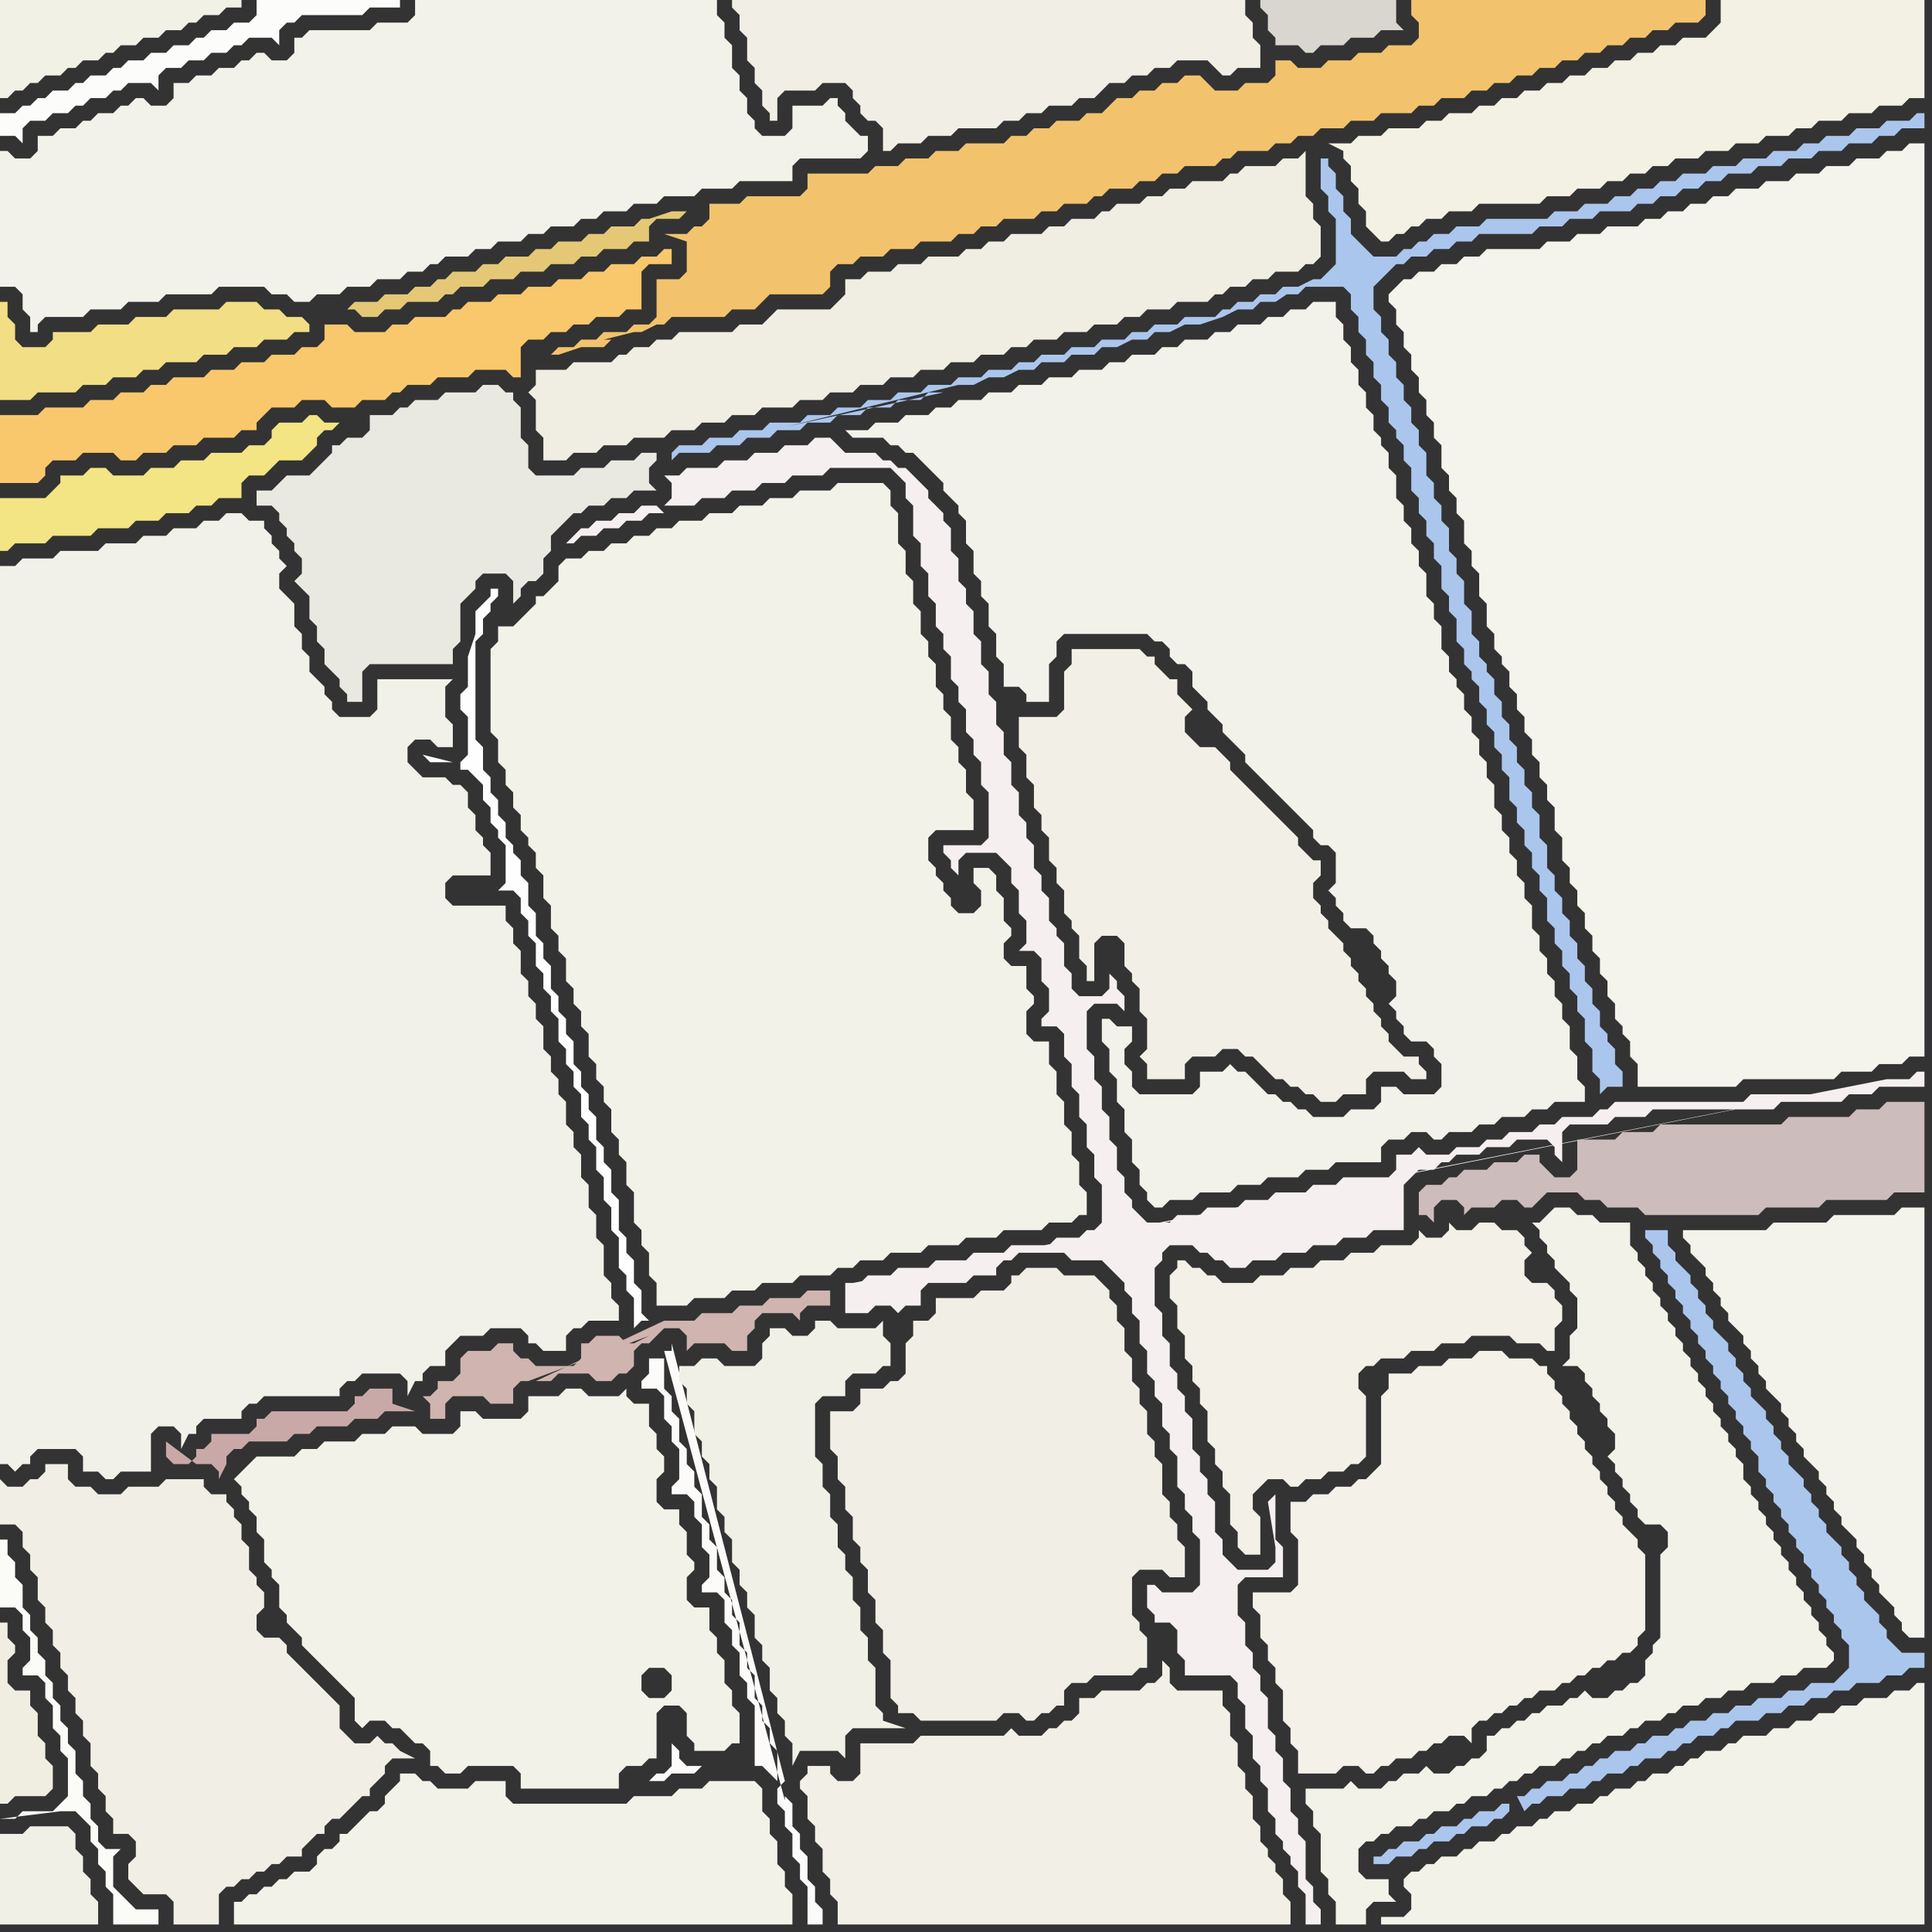 <svg width="256" height="256" xmlns="http://www.w3.org/2000/svg"><rect width="100%" height="100%" fill="#333333" stroke="none"/><script> 
var tempColor;
function hoverPath(evt){
obj = evt.target;
tempColor = obj.getAttribute("fill");
obj.setAttribute("fill","red");
//alert(tempColor);
//obj.setAttribute("stroke","red");}
function recoverPath(evt){
obj = evt.target;
obj.setAttribute("fill", tempColor);
//obj.setAttribute("stroke", tempColor);
}</script><path onmouseover="hoverPath(evt)" onmouseout="recoverPath(evt)" fill="rgb(240,238,229)" d="M  114,14l 0,1 1,1 1,0 1,1 0,3 1,0 1,-1 3,0 1,-1 3,0 1,-1 5,0 1,-1 2,0 1,-1 2,0 1,-1 3,0 1,-1 2,0 1,-1 1,-1 2,0 1,-1 2,0 1,-1 2,0 1,-1 4,0 1,1 1,1 1,0 1,-1 3,0 0,-3 -1,-1 0,-2 -1,-1 0,-2 -68,0 0,1 1,1 0,2 1,1 0,3 1,1 0,2 1,1 0,2 1,1 0,1 1,0 0,-3 1,-1 4,0 1,-1 3,0 1,1 0,1 1,1Z"/>
<path onmouseover="hoverPath(evt)" onmouseout="recoverPath(evt)" fill="rgb(243,242,233)" d="M  174,240l 0,2 1,1 0,5 1,1 0,2 1,1 0,3 4,0 0,-2 1,-1 3,0 -1,-1 0,-2 -3,0 -1,-1 0,-3 1,-1 1,0 1,-1 1,0 1,-1 2,0 1,-1 1,0 1,-1 2,0 1,-1 1,0 1,-1 2,0 1,-1 1,0 1,-1 1,0 1,-1 1,0 1,-1 2,0 1,-1 1,0 1,-1 1,0 1,-1 1,0 1,-1 2,0 1,-1 1,0 1,-1 2,0 1,-1 1,0 1,-1 2,0 1,-1 2,0 1,-1 2,0 1,-1 3,0 1,-1 2,0 1,-1 3,0 1,-1 0,-1 -1,-1 0,-1 -1,-1 0,-1 -1,-1 0,-1 -1,-1 0,-1 -1,-1 0,-1 -1,-1 0,-1 -1,-1 0,-1 -1,-1 0,-1 -1,-1 0,-1 -1,-1 0,-1 -1,-1 0,-1 -1,-1 0,-2 -1,-1 0,-1 -1,-1 0,-1 -1,-1 0,-1 -1,-1 0,-1 -1,-1 0,-1 -1,-1 0,-1 -1,-1 0,-1 -1,-1 0,-1 -1,-1 0,-1 -1,-1 0,-1 -1,-1 0,-1 -1,-1 0,-1 -1,-1 0,-1 -1,-1 0,-1 -1,-1 0,-3 -4,0 -1,-1 -2,0 -1,-1 -2,0 -1,1 -1,1 -1,0 1,1 0,1 1,1 0,1 1,1 0,1 1,1 1,1 0,1 1,1 0,4 -1,1 0,3 -1,1 2,0 1,1 0,1 1,1 0,1 1,1 0,1 1,1 0,1 1,1 0,2 -1,1 1,1 0,1 1,1 0,1 1,1 0,1 1,1 0,1 1,1 2,0 1,1 0,2 -1,1 0,11 -1,1 0,1 -1,1 0,2 -1,1 -1,0 -1,1 -1,0 -1,1 -2,0 -1,-1 -1,1 -1,0 -1,1 -2,0 -1,1 -1,0 -1,1 -1,0 -1,1 -1,0 -1,1 -1,0 0,2 -1,1 -1,0 -1,1 -1,0 -1,1 -2,0 -1,-1 -1,1 -2,0 -1,1 -1,0 -1,1 -3,0 -1,-1 -1,1 -5,0 0,2 1,1Z"/>
<path onmouseover="hoverPath(evt)" onmouseout="recoverPath(evt)" fill="rgb(242,240,230)" d="M  114,233l 0,2 -1,1 -2,0 -1,-1 0,-1 -3,0 0,1 -1,1 0,1 1,1 0,3 1,1 0,2 1,1 0,3 1,1 0,2 1,1 0,3 60,0 0,-3 -1,-1 0,-2 -1,-1 0,-1 -1,-1 0,-1 -1,-1 0,-2 -1,-1 0,-3 -1,-1 0,-2 -1,-1 0,-3 -1,-1 0,-3 -1,-1 0,-2 -6,0 -1,-1 0,-2 -1,-1 0,2 -1,1 -1,0 -1,1 -5,0 -1,1 -2,0 0,2 -1,1 -1,0 -1,1 -1,0 -1,1 -3,0 -1,-1 -1,1 -11,0 -1,1 -7,0Z"/>
<path onmouseover="hoverPath(evt)" onmouseout="recoverPath(evt)" fill="rgb(243,242,234)" d="M  151,145l 0,0 -1,-1 0,-2 -1,-1 0,-2 1,-1 0,-2 -2,0 -1,-1 -1,0 0,3 1,1 0,3 1,1 0,3 1,1 0,3 1,1 0,3 1,1 0,2 1,1 0,1 1,1 1,0 1,-1 3,0 1,-1 4,0 1,-1 3,0 1,-1 4,0 1,-1 3,0 1,-1 6,0 0,-2 1,-1 2,0 1,-1 2,0 1,1 1,0 1,-1 3,0 1,-1 2,0 1,-1 3,0 1,-1 2,0 1,-1 4,0 0,-2 -1,-1 0,-3 -1,-1 0,-3 -1,-1 0,-2 -1,-1 0,-2 -1,-1 0,-2 -1,-1 0,-2 -1,-1 0,-3 -1,-1 0,-2 -1,-1 0,-2 -1,-1 0,-2 -1,-1 0,-2 -1,-1 0,-3 -1,-1 0,-2 -1,-1 0,-2 -1,-1 0,-2 -1,-1 0,-2 -1,-1 0,-1 -1,-1 0,-2 -1,-1 0,-3 -1,-1 0,-2 -1,-1 0,-3 -1,-1 0,-2 -1,-1 0,-2 -1,-1 0,-2 -1,-1 0,-3 -1,-1 0,-2 -1,-1 0,-1 -1,-1 0,-2 -1,-1 0,-2 -1,-1 0,-2 -1,-1 0,-2 -1,-1 0,-2 -1,-1 0,-2 -3,0 -1,1 -2,0 -1,1 -2,0 -1,1 -3,0 -1,1 -2,0 -1,1 -3,0 -1,1 -2,0 -1,1 -3,0 -1,1 -2,0 -1,1 -3,0 -1,1 -3,0 -1,1 -3,0 -1,1 -3,0 -1,1 -3,0 -1,1 -2,0 -1,1 -3,0 -1,1 -3,0 -1,1 -3,0 1,1 4,0 1,1 1,0 1,1 1,0 1,1 1,1 1,1 1,1 0,1 1,1 1,1 0,1 1,1 0,3 1,1 0,3 1,1 0,2 1,1 0,3 1,1 0,3 1,1 0,3 2,0 1,1 0,1 3,0 0,-5 1,-1 0,-2 1,-1 11,0 1,1 1,0 1,1 0,1 1,1 1,0 1,1 0,2 1,1 1,1 0,1 1,1 1,1 0,1 3,3 0,1 1,1 1,1 1,1 1,1 1,1 1,1 1,1 1,1 1,1 0,1 1,1 1,0 1,1 0,4 -1,1 1,1 0,1 1,1 0,1 1,1 2,0 1,1 0,1 1,1 0,1 1,1 0,1 1,1 0,2 -1,1 1,1 0,1 1,1 0,1 1,1 2,0 1,1 0,1 1,1 0,3 -1,1 -4,0 -1,-1 -2,0 0,2 -1,1 -3,0 -1,1 -4,0 -1,-1 -1,0 -1,-1 -1,0 -1,-1 -1,0 -1,-1 -1,-1 -1,-1 -1,0 -1,-1 -1,1 -3,0 0,2 -1,1Z"/>
<path onmouseover="hoverPath(evt)" onmouseout="recoverPath(evt)" fill="rgb(243,241,232)" d="M  171,201l 0,2 1,1 0,6 -1,1 -5,0 0,2 1,1 0,3 1,1 0,2 1,1 0,2 1,1 0,4 1,1 0,2 1,1 0,3 5,0 1,-1 2,0 1,1 1,0 1,-1 1,0 1,-1 2,0 1,-1 1,0 1,-1 1,0 1,-1 2,0 1,1 0,-2 1,-1 1,0 1,-1 1,0 1,-1 1,0 1,-1 1,0 1,-1 2,0 1,-1 1,0 1,-1 1,0 1,-1 1,0 1,-1 1,0 1,-1 1,0 1,-1 0,-1 1,-1 0,-10 -1,-1 0,-1 -1,-1 -1,-1 0,-1 -1,-1 0,-1 -1,-1 0,-1 -1,-1 0,-1 -1,-1 0,-1 -1,-1 0,-1 -1,-1 0,-1 -1,-1 0,-1 -1,-1 0,-1 -1,-1 0,-1 -1,-1 0,-1 -1,0 -1,-1 -3,0 -1,-1 -3,0 -1,1 -3,0 -1,1 -3,0 -1,1 -3,0 0,2 -1,1 0,9 -1,1 -1,1 -1,0 -1,1 -2,0 -1,1 -2,0 -1,1 -2,0Z"/>
<path onmouseover="hoverPath(evt)" onmouseout="recoverPath(evt)" fill="rgb(243,242,233)" d="M  186,249l 0,1 1,1 0,2 -1,1 -3,0 0,1 72,0 0,-32 -1,0 -1,1 -2,0 -1,1 -3,0 -1,1 -2,0 -1,1 -2,0 -1,1 -2,0 -1,1 -2,0 -1,1 -3,0 -1,1 -1,0 -1,1 -2,0 -1,1 -1,0 -1,1 -1,0 -1,1 -2,0 -1,1 -1,0 -1,1 -2,0 -1,1 -1,0 -1,1 -2,0 -1,1 -2,0 -1,1 -1,0 -1,1 -2,0 -1,1 -1,0 -1,1 -2,0 -1,1 -1,0 -1,1 -2,0 -1,1 -1,0 -1,1 -1,0 -1,1Z"/>
<path onmouseover="hoverPath(evt)" onmouseout="recoverPath(evt)" fill="rgb(241,239,229)" d="M  3,203l 0,2 1,1 0,2 1,1 0,3 1,1 0,2 1,1 0,2 1,1 0,2 1,1 0,2 1,1 0,2 1,1 0,2 1,1 0,3 1,1 0,2 1,1 0,2 1,1 0,2 2,0 1,1 0,2 -1,1 0,2 1,1 0,0 1,1 3,0 1,1 0,3 6,0 0,-4 1,-1 1,0 1,-1 1,0 1,-1 1,0 1,-1 1,0 1,-1 2,0 0,-1 1,-1 1,-1 1,0 0,-1 1,-1 1,0 1,-1 1,-1 1,-1 1,0 0,-1 1,-1 1,-1 0,-1 1,-1 3,0 -2,-1 0,0 -1,-1 -1,0 -1,-1 -1,1 -2,0 -1,-1 -1,-1 0,-3 -1,-1 -1,-1 -1,-1 -1,-1 -1,-1 -1,-1 -1,-1 0,-1 -1,-1 -2,0 -1,-1 0,-2 1,-1 0,-2 -1,-1 0,-1 -1,-1 0,-3 -1,-1 0,-2 -1,-1 0,-1 -1,-1 0,-1 -2,0 -1,-1 0,-1 -5,0 -1,1 -4,0 -1,1 -3,0 -1,-1 -2,0 -1,-1 0,-2 -3,0 0,1 -1,1 -1,0 -1,1 -2,0 -1,-1 0,6 2,0 1,1Z"/>
<path onmouseover="hoverPath(evt)" onmouseout="recoverPath(evt)" fill="rgb(242,222,132)" d="M  40,42l -2,0 -1,-1 -2,0 -1,-1 -4,0 -1,1 -6,0 -1,1 -4,0 -1,1 -4,0 -1,1 -5,0 0,1 -1,1 -3,0 -1,-1 0,-2 -1,-1 0,-2 -1,0 0,13 4,0 1,-1 5,0 1,-1 3,0 1,-1 3,0 1,-1 2,0 1,-1 4,0 1,-1 3,0 1,-1 3,0 1,-1 3,0 1,-1 2,0 0,-1 -1,-1Z"/>
<path onmouseover="hoverPath(evt)" onmouseout="recoverPath(evt)" fill="rgb(252,251,250)" d="M  93,234l -2,0 -1,-1 0,-1 -1,-1 0,3 -1,1 -1,0 -1,1 2,0 1,-1 3,0 1,-1 8,0 1,1 1,1 0,-4 -1,-1 0,-2 -1,-1 0,-2 -1,-1 0,-3 -1,-1 0,-2 -1,-1 0,-3 -1,-1 0,-2 -1,-1 0,-2 -1,-1 0,-3 -1,-1 0,-2 -1,-1 0,-3 -1,-1 0,-2 -1,-1 0,-2 -1,-1 0,-3 -1,-1 0,-2 -1,-1 0,-4 -2,0 0,2 -1,1 0,1 2,0 1,1 0,3 1,1 0,2 1,1 0,4 -1,1 0,1 2,0 1,1 0,2 1,1 0,3 1,1 0,3 -1,1 0,1 2,0 1,1 0,3 1,1 0,2 1,1 0,3 1,1 0,2 1,1 0,8 -7,0 -5,-55 1,0 0,-1 15,58 -1,1 0,2 1,1 0,2 1,1 0,3 1,1 0,2 1,1 0,5 2,0 0,-2 -1,-1 0,-2 -1,-1 0,-3 -1,-1 0,-2 -1,-1 0,-3 -1,-1 0,1 2,7 -18,-67 5,55Z"/>
<path onmouseover="hoverPath(evt)" onmouseout="recoverPath(evt)" fill="rgb(245,240,239)" d="M  113,170l -1,0 0,4 3,0 1,-1 2,0 1,1 0,0 1,-1 2,0 0,-2 1,-1 5,0 1,-1 3,0 0,-1 1,-1 1,0 1,-1 6,0 1,1 4,0 1,1 1,1 1,1 0,1 1,1 0,2 1,1 0,3 1,1 0,3 1,1 0,2 1,1 0,3 1,1 0,2 1,1 0,4 1,1 0,2 1,1 0,2 1,1 0,6 -1,1 -4,0 -1,-1 -1,0 0,3 1,1 0,1 2,0 1,1 0,3 1,1 0,2 6,0 1,1 0,2 1,1 0,3 1,1 0,3 1,1 0,2 1,1 0,3 1,1 0,2 1,1 0,1 1,1 0,1 1,1 0,2 1,1 0,4 2,0 0,-2 -1,-1 0,-2 -1,-1 0,-5 -1,-1 0,-2 -1,-1 0,-3 -1,-1 0,-3 -1,-1 0,-2 -1,-1 0,-4 -1,-1 0,-2 -1,-1 0,-2 -1,-1 0,-3 -1,-1 0,-4 1,-1 5,0 0,-4 -1,-1 0,-6 -1,1 0,0 1,6 0,2 -1,1 -4,0 -1,-1 -1,-1 0,-2 -1,-1 0,-4 -1,-1 0,-2 -1,-1 0,-2 -1,-1 0,-4 -1,-1 0,-2 -1,-1 0,-2 -1,-1 0,-3 -1,-1 0,-3 -1,-1 0,-5 1,-1 0,-1 1,-1 3,0 1,1 1,0 1,1 1,0 1,1 2,0 1,-1 3,0 1,-1 3,0 1,-1 3,0 1,-1 3,0 1,-1 4,0 0,-6 1,-1 1,-1 2,0 1,-1 1,0 1,-1 3,0 1,-1 3,0 1,-1 4,0 1,1 0,1 1,1 0,-4 1,-1 5,0 1,-1 4,0 1,-1 16,0 1,-1 8,0 1,-1 3,0 1,-1 6,0 0,-2 -1,0 -1,1 -3,0 -137,27 127,-25 -8,0 -1,1 -17,0 -1,1 -1,0 -1,1 -4,0 -1,1 -2,0 -1,1 -3,0 -1,1 -2,0 -1,1 -3,0 -1,1 -3,0 -1,-1 -1,1 -2,0 0,2 -1,1 -6,0 -1,1 -3,0 -1,1 -4,0 -1,1 -3,0 -1,1 -4,0 -1,1 -3,0 -1,1 -3,0 -1,-1 -1,-1 0,-1 -1,-1 0,-2 -1,-1 0,-3 -1,-1 0,-3 -1,-1 0,-3 -1,-1 0,-3 -1,-1 0,-5 1,-1 3,0 1,1 0,-2 -1,-1 0,-1 -1,-1 0,2 -1,1 -3,0 -1,-1 0,-2 -1,-1 0,-3 -1,-1 0,-1 -1,-1 0,-3 -1,-1 0,-2 -1,-1 0,-3 -1,-1 0,-2 -1,-1 0,-3 -1,-1 0,-3 -1,-1 0,-3 -1,-1 0,-3 -1,-1 0,-3 -1,-1 0,-3 -1,-1 0,-3 -1,-1 0,-2 -1,-1 0,-3 -1,-1 0,-3 -1,-1 0,-1 -1,-1 -1,-1 0,-1 -1,-1 -1,-1 -1,-1 -1,0 -1,-1 -1,0 -1,-1 -4,0 -1,-1 -1,-1 -2,0 -1,1 -3,0 -1,1 -3,0 -1,1 -3,0 -1,1 -4,0 -1,1 -2,0 1,1 0,2 -1,1 4,0 1,-1 3,0 1,-1 3,0 1,-1 3,0 1,-1 4,0 1,-1 8,0 1,1 0,0 1,1 0,2 1,1 0,4 1,1 0,3 1,1 0,3 1,1 0,3 1,1 0,2 1,1 0,3 1,1 0,2 1,1 0,3 1,1 0,2 1,1 0,3 1,1 0,6 -1,1 -5,0 0,1 1,1 0,1 1,1 0,-2 1,-1 4,0 1,1 1,1 0,2 1,1 0,3 1,1 0,3 -1,1 2,0 1,1 0,3 1,1 0,3 -1,1 0,1 2,0 1,1 0,3 1,1 0,3 1,1 0,3 1,1 0,3 1,1 0,3 1,1 0,5 -1,1 -1,0 -1,1 -3,0 -1,1 -5,0 -1,1 -4,0 -1,1 -4,0 -1,1 -4,0 -1,1 -3,0 -1,1 126,-25 -127,25 -25,-102 -1,-1 -2,0 -1,1 -2,0 -1,1 -2,0 -1,1 -1,0 -1,1 -1,1 1,0 1,-1 2,0 1,-1 2,0 1,-1 2,0 1,-1 2,0 25,102Z"/>
<path onmouseover="hoverPath(evt)" onmouseout="recoverPath(evt)" fill="rgb(242,240,231)" d="M  155,170l 0,2 1,1 0,3 1,1 0,3 1,1 0,2 1,1 0,2 1,1 0,4 1,1 0,2 1,1 0,2 1,1 0,4 1,1 0,2 1,1 2,0 0,-5 -1,-1 0,-2 2,-2 2,0 1,1 1,0 1,-1 2,0 1,-1 2,0 1,-1 1,0 1,-1 0,-8 -1,-1 0,-2 1,-1 1,0 1,-1 3,0 1,-1 3,0 1,-1 3,0 1,-1 5,0 1,1 3,0 1,1 1,0 0,-3 1,-1 0,-2 -1,-1 0,-1 -1,-1 -2,0 -1,-1 0,-2 1,-1 -1,-1 0,-1 -1,-1 -2,0 -1,-1 -2,0 -1,1 -2,0 -1,-1 0,1 -1,1 -2,0 -1,-1 0,1 -1,1 -4,0 -1,1 -3,0 -1,1 -3,0 -1,1 -3,0 -1,1 -3,0 -1,1 -4,0 -1,-1 -1,0 -1,-1 -1,0 -1,-1 -1,0 0,1 -1,1Z"/>
<path onmouseover="hoverPath(evt)" onmouseout="recoverPath(evt)" fill="rgb(216,214,206)" d="M  178,0l -11,0 0,1 1,1 0,2 1,1 0,1 3,0 1,1 1,0 1,-1 3,0 1,-1 3,0 1,-1 3,0 -1,-1 0,-3Z"/>
<path onmouseover="hoverPath(evt)" onmouseout="recoverPath(evt)" fill="rgb(242,241,233)" d="M  1,75l -1,0 0,119 1,0 1,1 1,-1 1,0 0,-1 1,-1 5,0 1,1 0,2 2,0 1,1 1,0 1,-1 4,0 0,-5 1,-1 2,0 1,1 0,2 1,-2 1,0 0,-1 1,-1 5,0 0,-1 1,-1 1,0 1,-1 10,0 0,-1 1,-1 1,0 1,-1 5,0 1,1 0,2 1,-2 1,0 0,-1 1,-1 2,0 0,-2 1,-1 1,-1 3,0 1,-1 4,0 1,1 0,1 1,0 1,1 3,0 0,-2 1,-1 1,0 1,-1 4,0 0,-2 -1,-1 0,-2 -1,-1 0,-4 -1,-1 0,-3 -1,-1 0,-3 -1,-1 0,-3 -1,-1 0,-2 -1,-1 0,-3 -1,-1 0,-2 -1,-1 0,-2 -1,-1 0,-3 -1,-1 0,-2 -1,-1 0,-2 -1,-1 0,-3 -1,-1 0,-2 -1,-1 0,-2 -7,0 -1,-1 0,-2 1,-1 5,0 0,-3 -1,-1 0,-1 -1,-1 0,-2 -1,-1 0,-2 -1,-1 -1,0 -1,-1 -3,0 -1,-1 -1,-1 0,-2 1,-1 2,0 1,1 2,0 0,-3 -1,-1 0,-4 1,-1 -10,0 0,4 -1,1 -4,0 -1,-1 0,-1 -1,-1 0,-1 -1,-1 -1,-1 0,-2 -1,-1 0,-2 -1,-1 0,-3 -1,-1 -1,-1 0,-2 1,-1 -1,-1 0,-1 -1,-1 0,-1 -1,-1 0,-1 -2,0 -1,-1 -2,0 -1,1 -2,0 -1,1 -3,0 -1,1 -3,0 -1,1 -4,0 -1,1 -5,0 -1,1 -4,0 -1,1Z"/>
<path onmouseover="hoverPath(evt)" onmouseout="recoverPath(evt)" fill="rgb(239,238,225)" d="M  2,219l 0,-1 -1,-1 0,-2 -1,0 0,24 1,0 1,-1 4,0 1,-1 0,-3 -1,-1 0,-2 -1,-1 0,-3 -1,-1 0,-2 -2,0 -1,-1 0,-3 1,-1Z"/>
<path onmouseover="hoverPath(evt)" onmouseout="recoverPath(evt)" fill="rgb(243,242,233)" d="M  32,195l -1,1 1,1 0,1 1,1 0,1 1,1 0,2 1,1 0,3 1,1 0,1 1,1 0,3 1,1 0,1 1,1 1,1 0,1 1,1 1,1 1,1 1,1 1,1 1,1 1,1 0,3 1,1 1,-1 2,0 1,1 1,0 1,1 1,1 1,0 1,1 0,2 1,0 1,1 2,0 1,-1 6,0 1,1 0,2 13,0 0,-2 1,-1 2,0 1,-1 1,0 0,-6 1,-1 2,0 1,1 0,3 1,1 0,1 4,0 1,-1 1,0 0,-4 -1,-1 0,-2 -1,-1 0,-3 -1,-1 0,-2 -1,-1 0,-3 -2,0 -1,-1 0,-3 1,-1 0,-1 -1,-1 0,-3 -1,-1 0,-2 -2,0 -1,-1 0,-3 1,-1 0,-2 -1,-1 0,-2 -1,-1 0,-3 -2,0 -1,-1 0,-1 -1,1 -4,0 -1,-1 -2,0 -1,1 -4,0 0,2 -1,1 -5,0 -1,-1 -2,0 0,2 -1,1 -4,0 -1,-1 -3,0 -1,1 -3,0 -1,1 -4,0 -1,1 -2,0 -1,1 -5,0 -1,1 -1,1 56,30 -2,0 -1,-1 0,-2 1,-1 2,0 1,1 0,2 -1,1 -56,-30Z"/>
<path onmouseover="hoverPath(evt)" onmouseout="recoverPath(evt)" fill="rgb(240,238,226)" d="M  70,52l 0,0 1,1 0,4 1,1 0,3 3,0 1,-1 3,0 1,-1 3,0 1,-1 4,0 1,-1 3,0 1,-1 3,0 1,-1 3,0 1,-1 4,0 1,-1 3,0 1,-1 3,0 1,-1 3,0 1,-1 3,0 1,-1 3,0 1,-1 3,0 1,-1 3,0 1,-1 2,0 1,-1 3,0 1,-1 3,0 1,-1 3,0 1,-1 2,0 1,-1 3,0 1,-1 4,0 1,-1 1,0 1,-1 2,0 1,-1 2,0 1,-1 3,0 1,-1 1,0 1,-1 0,-4 -1,-1 0,-2 -1,-1 0,-6 -1,1 -2,0 -1,1 -4,0 -1,1 -1,0 -1,1 -4,0 -1,1 -2,0 -1,1 -2,0 -1,1 -3,0 -1,1 -1,0 -1,1 -3,0 -1,1 -2,0 -1,1 -4,0 -1,1 -2,0 -1,1 -2,0 -1,1 -4,0 -1,1 -3,0 -1,1 -3,0 -1,1 -2,0 0,2 -1,1 -1,1 -7,0 -1,1 -1,1 -3,0 -1,1 -7,0 -1,1 -2,0 -1,1 -2,0 -1,1 -1,0 -1,1 -5,0 -1,1 -4,0 0,2 -1,1Z"/>
<path onmouseover="hoverPath(evt)" onmouseout="recoverPath(evt)" fill="rgb(242,240,230)" d="M  149,125l 0,3 1,1 0,1 1,1 0,3 1,1 0,4 -1,1 1,1 0,2 5,0 0,-2 1,-1 3,0 1,-1 2,0 1,1 1,0 1,1 1,1 1,1 1,0 1,1 1,0 1,1 1,0 1,1 2,0 1,-1 3,0 0,-2 1,-1 4,0 1,1 2,0 0,-1 -1,-1 0,-1 -2,0 -1,-1 -1,-1 0,-1 -1,-1 0,-1 -1,-1 0,-1 -1,-1 0,-1 -1,-1 0,-1 -1,-1 0,-1 -1,-1 0,-1 -1,-1 -1,-1 0,-1 -1,-1 0,-1 -1,-1 0,-2 1,-1 0,-2 -1,0 -1,-1 -1,-1 0,-1 -1,-1 -1,-1 -1,-1 -1,-1 -1,-1 -1,-1 -1,-1 -1,-1 -1,-1 0,-1 -1,-1 -1,-1 -2,0 -1,-1 -1,-1 0,-2 1,-1 -2,-2 0,-2 -1,0 -1,-1 -1,-1 0,-1 -1,0 -1,-1 -9,0 0,2 -1,1 0,5 -1,1 -5,0 0,4 1,1 0,3 1,1 0,3 1,1 0,2 1,1 0,3 1,1 0,2 1,1 0,3 1,1 0,1 1,1 0,3 1,1 0,2 1,0 0,-5 1,-1 2,0 1,1 -15,-30 0,0 15,30Z"/>
<path onmouseover="hoverPath(evt)" onmouseout="recoverPath(evt)" fill="rgb(241,240,230)" d="M  0,245l 0,10 13,0 0,-3 -1,-1 0,-2 -1,-1 0,-2 -1,-1 0,-2 -1,-1 -5,0 -1,1 -3,0Z"/>
<path onmouseover="hoverPath(evt)" onmouseout="recoverPath(evt)" fill="rgb(243,242,234)" d="M  3,21l -1,0 -1,-1 -1,0 0,18 2,0 1,1 0,2 1,1 0,2 1,0 0,-1 1,-1 5,0 1,-1 4,0 1,-1 4,0 1,-1 6,0 1,-1 6,0 1,1 2,0 1,1 2,0 1,-1 3,0 1,-1 3,0 1,-1 3,0 1,-1 2,0 1,-1 1,0 1,-1 3,0 1,-1 2,0 1,-1 3,0 1,-1 2,0 1,-1 3,0 1,-1 2,0 1,-1 3,0 1,-1 3,0 1,-1 4,0 1,-1 4,0 1,-1 7,0 0,-2 1,-1 8,0 1,-1 0,-2 -1,0 -1,-1 -1,-1 0,-1 -1,-1 0,-1 -1,0 -1,1 -4,0 0,3 -1,1 -3,0 -1,-1 0,-1 -1,-1 0,-2 -1,-1 0,-2 -1,-1 0,-3 -1,-1 0,-2 -1,-1 0,-2 -40,0 0,2 -1,1 -4,0 -1,1 -8,0 -1,1 -1,0 0,2 -1,1 -2,0 -1,-1 -1,0 -1,1 -1,0 -1,1 -2,0 -1,1 -2,0 -1,1 -2,0 0,2 -1,1 -2,0 -1,-1 -1,0 -1,1 -1,0 -1,1 -2,0 -1,1 -1,0 -1,1 -2,0 -1,1 -2,0 0,2 -1,1Z"/>
<path onmouseover="hoverPath(evt)" onmouseout="recoverPath(evt)" fill="rgb(243,242,233)" d="M  74,77l 0,0 -1,1 -1,1 -1,0 0,1 -1,1 -1,1 -1,1 -2,0 0,2 -1,1 0,11 1,1 0,3 1,1 0,2 1,1 0,2 1,1 0,2 1,1 0,1 1,1 0,2 1,1 0,3 1,1 0,3 1,1 0,2 1,1 0,3 1,1 0,2 1,1 0,2 1,1 0,3 1,1 0,2 1,1 0,2 1,1 0,3 1,1 0,2 1,1 0,3 1,1 0,4 1,1 0,2 1,1 0,3 1,1 0,3 4,0 1,-1 4,0 1,-1 3,0 1,-1 4,0 1,-1 4,0 1,-1 2,0 1,-1 3,0 1,-1 4,0 1,-1 4,0 1,-1 4,0 1,-1 5,0 1,-1 3,0 1,-1 1,0 0,-3 -1,-1 0,-3 -1,-1 0,-3 -1,-1 0,-3 -1,-1 0,-3 -1,-1 0,-3 -2,0 -1,-1 0,-3 1,-1 0,-1 -1,-1 0,-3 -2,0 -1,-1 0,-2 1,-1 0,-1 -1,-1 0,-3 -1,-1 0,-2 -1,-1 -2,0 0,2 1,1 0,2 -1,1 -2,0 -1,-1 0,-1 -1,-1 0,-1 -1,-1 0,-1 -1,-1 0,-3 1,-1 5,0 0,-4 -1,-1 0,-3 -1,-1 0,-2 -1,-1 0,-3 -1,-1 0,-2 -1,-1 0,-3 -1,-1 0,-2 -1,-1 0,-3 -1,-1 0,-3 -1,-1 0,-3 -1,-1 0,-4 -1,-1 0,-2 -1,-1 -6,0 -1,1 -4,0 -1,1 -3,0 -1,1 -3,0 -1,1 -3,0 -1,1 -3,0 -1,1 -2,0 -1,1 -2,0 -1,1 -2,0 -1,1 -2,0 -1,1 -2,0 -1,1Z"/>
<path onmouseover="hoverPath(evt)" onmouseout="recoverPath(evt)" fill="rgb(241,238,230)" d="M  110,189l 0,3 1,1 0,3 1,1 0,3 1,1 0,3 1,1 0,2 1,1 0,3 1,1 0,3 1,1 0,3 1,1 0,5 1,1 0,1 2,0 1,1 10,0 1,-1 2,0 1,1 1,0 1,-1 1,0 1,-1 1,0 0,-2 1,-1 2,0 1,-1 5,0 1,-1 1,0 0,-4 -1,-1 0,-1 -1,-1 0,-5 1,-1 3,0 1,1 2,0 0,-4 -1,-1 0,-2 -1,-1 0,-2 -1,-1 0,-4 -1,-1 0,-2 -1,-1 0,-3 -1,-1 0,-2 -1,-1 0,-3 -1,-1 0,-3 -1,-1 0,-2 -1,-1 0,-1 -1,-1 -1,-1 -4,0 -1,-1 -4,0 -1,1 -1,0 0,1 -1,1 -3,0 -1,1 -5,0 0,2 -1,1 -2,0 0,2 -1,1 0,4 -1,1 -1,0 -1,1 -3,0 0,2 -1,1 -3,0Z"/>
<path onmouseover="hoverPath(evt)" onmouseout="recoverPath(evt)" fill="rgb(243,241,228)" d="M  179,22l 0,2 1,1 0,2 1,1 0,2 1,1 1,1 1,0 1,-1 1,0 1,-1 1,0 1,-1 2,0 1,-1 3,0 1,-1 8,0 1,-1 3,0 1,-1 3,0 1,-1 2,0 1,-1 2,0 1,-1 2,0 1,-1 3,0 1,-1 3,0 1,-1 3,0 1,-1 3,0 1,-1 2,0 1,-1 3,0 1,-1 3,0 1,-1 3,0 1,-1 2,0 0,-13 -27,0 0,3 -2,2 -3,0 -1,1 -2,0 -1,1 -2,0 -1,1 -2,0 -1,1 -2,0 -1,1 -2,0 -1,1 -2,0 -1,1 -2,0 -1,1 -2,0 -1,1 -2,0 -1,1 -3,0 -1,1 -2,0 -1,1 -4,0 -1,1 -3,0 -1,1 -3,0 2,1 0,1 1,1Z"/>
<path onmouseover="hoverPath(evt)" onmouseout="recoverPath(evt)" fill="rgb(244,243,235)" d="M  224,165l 0,1 1,1 1,1 0,1 1,1 0,1 1,1 0,1 1,1 0,1 1,1 1,1 0,1 1,1 0,1 1,1 0,1 1,1 0,1 1,1 1,1 0,1 1,1 0,1 1,1 0,1 1,1 0,1 1,1 1,1 0,1 1,1 0,1 1,1 0,1 1,1 0,1 1,1 1,1 0,1 1,1 0,1 1,1 0,1 1,1 0,1 1,1 1,1 0,1 1,1 0,1 1,1 2,0 0,-57 -3,0 -1,1 -8,0 -1,1 -7,0 -1,1 -11,0 0,1 1,1Z"/>
<path onmouseover="hoverPath(evt)" onmouseout="recoverPath(evt)" fill="rgb(251,251,248)" d="M  1,206l 0,-2 -1,0 0,9 2,0 1,1 0,2 1,1 0,3 -1,1 0,1 2,0 1,1 0,2 1,1 0,3 1,1 0,2 1,1 0,5 -1,1 -1,1 -4,0 -1,1 -2,0 8,-1 2,0 1,1 1,1 0,2 1,1 0,2 1,1 0,2 1,1 0,4 6,0 0,-2 -3,0 -1,-1 -1,-1 -1,-1 0,-4 1,-1 -2,0 -1,-1 0,-2 -1,-1 0,-2 -1,-1 0,-2 -1,-1 0,-3 -1,-1 0,-2 -1,-1 0,-2 -1,-1 0,-2 -1,-1 0,-2 -1,-1 0,-2 -1,-1 0,-2 -1,-1 0,-3 -1,-1 0,-2 -1,-1Z"/>
<path onmouseover="hoverPath(evt)" onmouseout="recoverPath(evt)" fill="rgb(243,228,132)" d="M  22,62l -2,0 -1,1 -4,0 -1,-1 -2,0 -1,1 -3,0 0,1 -1,1 -1,1 -6,0 0,7 1,0 1,-1 4,0 1,-1 5,0 1,-1 4,0 1,-1 3,0 1,-1 3,0 1,-1 2,0 1,-1 3,0 0,-2 1,-1 2,0 2,-2 3,0 2,-2 0,-1 1,-1 1,0 1,-1 -2,0 -1,-1 -1,0 -1,1 -3,0 -1,1 0,1 -1,1 -2,0 -1,1 -4,0 -1,1 -3,0 -1,1Z"/>
<path onmouseover="hoverPath(evt)" onmouseout="recoverPath(evt)" fill="rgb(243,242,233)" d="M  31,254l 0,1 74,0 0,-4 -1,-1 0,-2 -1,-1 0,-3 -1,-1 0,-2 -1,-1 0,-3 -1,-1 -6,0 -1,1 -3,0 -1,1 -5,0 -1,1 -15,0 -1,-1 0,-2 -4,0 -1,1 -4,0 -1,-1 -1,0 -1,-1 -2,0 0,1 -1,1 -1,1 0,1 -1,1 -1,0 -1,1 -1,1 -1,1 -1,0 0,1 -1,1 -1,0 -1,1 0,1 -1,1 -2,0 -1,1 -1,0 -1,1 -1,0 -1,1 -1,0 -1,1 -1,0Z"/>
<path onmouseover="hoverPath(evt)" onmouseout="recoverPath(evt)" fill="rgb(254,254,254)" d="M  66,118l 2,0 1,1 0,2 1,1 0,2 1,1 0,3 1,1 0,2 1,1 0,2 1,1 0,3 1,1 0,2 1,1 0,2 1,1 0,3 1,1 0,2 1,1 0,3 1,1 0,3 1,1 0,3 1,1 0,4 1,1 0,2 1,1 0,4 1,-1 1,0 -1,-1 0,-3 -1,-1 0,-3 -1,-1 0,-2 -1,-1 0,-4 -1,-1 0,-3 -1,-1 0,-2 -1,-1 0,-3 -1,-1 0,-2 -1,-1 0,-2 -1,-1 0,-3 -1,-1 0,-2 -1,-1 0,-2 -1,-1 0,-3 -1,-1 0,-2 -1,-1 0,-3 -1,-1 0,-3 -1,-1 0,-2 -1,-1 0,-1 -1,-1 0,-2 -1,-1 0,-2 -1,-1 0,-2 -1,-1 0,-3 -1,-1 0,-13 1,-1 0,-2 1,-1 0,-1 1,-1 0,-1 -1,0 0,1 -1,1 -1,1 0,3 1,-3 -2,6 0,4 -1,1 0,2 1,1 0,5 -1,1 0,1 1,0 1,1 1,1 0,2 1,1 0,2 1,1 0,1 1,1 0,5 -1,1 -6,-17 -3,0 -1,-1 4,1 6,17Z"/>
<path onmouseover="hoverPath(evt)" onmouseout="recoverPath(evt)" fill="rgb(241,240,230)" d="M  92,181l -2,0 0,2 1,1 0,2 1,1 0,3 1,1 0,2 1,1 0,2 1,1 0,3 1,1 0,2 1,1 0,3 1,1 0,2 1,1 0,2 1,1 0,3 1,1 0,2 1,1 0,3 1,1 0,2 1,1 0,2 1,1 0,3 1,-2 5,0 1,1 0,-3 1,-1 7,0 -3,-1 0,-1 -1,-1 0,-5 -1,-1 0,-3 -1,-1 0,-3 -1,-1 0,-3 -1,-1 0,-2 -1,-1 0,-3 -1,-1 0,-3 -1,-1 0,-3 -1,-1 0,-7 1,-1 3,0 0,-2 1,-1 3,0 1,-1 1,0 0,-3 -1,-1 0,-2 -1,1 -5,0 -1,-1 -2,0 0,1 -1,1 -2,0 -1,-1 -2,0 0,1 -1,1 0,2 -1,1 -4,0 -1,-1 -2,0 -1,1Z"/>
<path onmouseover="hoverPath(evt)" onmouseout="recoverPath(evt)" fill="rgb(242,195,108)" d="M  102,39l 7,0 1,-1 0,-2 1,-1 2,0 1,-1 3,0 1,-1 3,0 1,-1 4,0 1,-1 2,0 1,-1 2,0 1,-1 4,0 1,-1 2,0 1,-1 3,0 1,-1 1,0 1,-1 3,0 1,-1 2,0 1,-1 2,0 1,-1 4,0 1,-1 1,0 1,-1 4,0 1,-1 2,0 1,-1 2,0 1,-1 3,0 1,-1 3,0 1,-1 4,0 1,-1 2,0 1,-1 3,0 1,-1 2,0 1,-1 2,0 1,-1 2,0 1,-1 2,0 1,-1 2,0 1,-1 2,0 1,-1 2,0 1,-1 2,0 1,-1 2,0 1,-1 3,0 1,-1 0,-2 -39,0 0,2 1,1 0,2 -1,1 -3,0 -1,1 -3,0 -1,1 -3,0 -1,1 -3,0 -1,-1 -2,0 0,2 -1,1 -3,0 -1,1 -3,0 -1,-1 -1,-1 -2,0 -1,1 -2,0 -1,1 -2,0 -1,1 -2,0 -1,1 -1,1 -2,0 -1,1 -3,0 -1,1 -2,0 -1,1 -2,0 -1,1 -5,0 -1,1 -3,0 -1,1 -3,0 -1,1 -3,0 -1,1 -8,0 0,2 -1,1 -7,0 -1,1 -4,0 0,2 -1,1 -1,0 -1,1 -3,0 3,1 0,4 -1,1 -3,0 0,5 -1,1 -2,0 -1,1 -3,0 -1,1 -2,0 -1,1 -2,0 -1,1 1,0 3,-1 3,0 1,-1 -1,0 4,-1 1,0 2,-1 1,0 1,-1 7,0 1,-1 3,0 1,-1 1,-1Z"/>
<path onmouseover="hoverPath(evt)" onmouseout="recoverPath(evt)" fill="rgb(244,243,236)" d="M  185,38l 0,0 -1,1 0,1 1,1 0,2 1,1 0,2 1,1 0,2 1,1 0,2 1,1 0,2 1,1 0,2 1,1 0,3 1,1 0,2 1,1 0,2 1,1 0,3 1,1 0,2 1,1 0,3 1,1 0,3 1,1 0,2 1,1 0,1 1,1 0,2 1,1 0,2 1,1 0,2 1,1 0,2 1,1 0,2 1,1 0,2 1,1 0,3 1,1 0,3 1,1 0,2 1,1 0,2 1,1 0,2 1,1 0,2 1,1 0,2 1,1 0,2 1,1 0,2 1,1 0,1 1,1 0,2 1,1 0,3 13,0 1,-1 12,0 1,-1 4,0 1,-1 3,0 1,-1 2,0 0,-121 -2,0 -1,1 -2,0 -1,1 -3,0 -1,1 -3,0 -1,1 -3,0 -1,1 -3,0 -1,1 -3,0 -1,1 -2,0 -1,1 -2,0 -1,1 -2,0 -1,1 -2,0 -1,1 -4,0 -1,1 -3,0 -1,1 -3,0 -1,1 -7,0 -1,1 -2,0 -1,1 -2,0 -1,1 -2,0 -1,1 -1,0 -1,1Z"/>
<path onmouseover="hoverPath(evt)" onmouseout="recoverPath(evt)" fill="rgb(252,252,250)" d="M  2,15l -2,0 0,3 2,0 1,1 0,-2 1,-1 2,0 1,-1 2,0 1,-1 1,0 1,-1 2,0 1,-1 1,0 1,-1 3,0 1,1 0,-2 1,-1 2,0 1,-1 2,0 1,-1 2,0 1,-1 1,0 1,-1 3,0 1,1 0,-2 1,-1 1,0 1,-1 8,0 1,-1 4,0 0,-1 -19,0 0,2 -1,1 -2,0 -1,1 -2,0 -1,1 -1,0 -1,1 -2,0 -1,1 -2,0 -1,1 -2,0 -1,1 -1,0 -1,1 -2,0 -1,1 -1,0 -1,1 -2,0 -1,1 -1,0 -1,1 -1,0 -1,1Z"/>
<path onmouseover="hoverPath(evt)" onmouseout="recoverPath(evt)" fill="rgb(249,200,108)" d="M  2,55l -2,0 0,9 5,0 1,-1 0,-1 1,-1 3,0 1,-1 4,0 1,1 2,0 1,-1 3,0 1,-1 3,0 1,-1 4,0 1,-1 2,0 0,-1 1,-1 1,-1 3,0 1,-1 3,0 1,1 3,0 1,-1 3,0 1,-1 1,0 1,-1 3,0 1,-1 4,0 1,-1 4,0 1,1 1,0 0,-4 1,-1 2,0 1,-1 2,0 1,-1 2,0 1,-1 3,0 1,-1 2,0 0,-5 1,-1 3,0 0,-2 -1,0 -1,1 -2,0 -1,1 -3,0 -1,1 -2,0 -1,1 -3,0 -1,1 -3,0 -1,1 -3,0 -1,1 -3,0 -1,1 -1,0 -1,1 -4,0 -1,1 -2,0 -1,1 -4,0 -1,-1 -3,0 0,2 -1,1 -2,0 -1,1 -3,0 -1,1 -3,0 -1,1 -3,0 -1,1 -4,0 -1,1 -2,0 -1,1 -3,0 -1,1 -3,0 -1,1 -5,0 -1,1Z"/>
<path onmouseover="hoverPath(evt)" onmouseout="recoverPath(evt)" fill="rgb(242,241,230)" d="M  15,7l 0,0 1,-1 2,0 1,-1 2,0 1,-1 2,0 1,-1 1,0 1,-1 2,0 1,-1 2,0 0,-1 -32,0 0,13 1,0 1,-1 1,0 1,-1 1,0 1,-1 2,0 1,-1 1,0 1,-1 2,0 1,-1Z"/>
<path onmouseover="hoverPath(evt)" onmouseout="recoverPath(evt)" fill="rgb(201,169,168)" d="M  36,191l 2,0 1,-1 2,0 1,-1 4,0 1,-1 3,0 1,-1 4,0 -3,-1 0,-2 -3,0 -1,1 -1,0 0,1 -1,1 -10,0 -1,1 -1,0 0,1 -1,1 -5,0 0,1 -1,1 -1,0 0,1 -1,1 -2,0 -1,-1 0,-2 4,3 2,0 1,1 0,1 1,-2 0,-1 1,-1 1,0 1,-1Z"/>
<path onmouseover="hoverPath(evt)" onmouseout="recoverPath(evt)" fill="rgb(234,233,225)" d="M  43,87l 0,1 1,1 1,1 0,1 1,1 0,1 2,0 0,-4 1,-1 11,0 0,-2 1,-1 0,-5 1,-1 1,-1 0,-1 1,-1 3,0 1,1 0,3 1,-1 0,-1 1,-1 1,0 1,-1 0,-2 1,-1 0,-2 1,-1 1,-1 1,-1 1,0 1,-1 2,0 1,-1 2,0 1,-1 3,0 -1,-1 0,-2 1,-1 0,-1 -2,0 -1,1 -3,0 -1,1 -3,0 -1,1 -5,0 -1,-1 0,-3 -1,-1 0,-4 -1,-1 0,-1 -1,0 -1,-1 -2,0 -1,1 -4,0 -1,1 -3,0 -1,1 -1,0 -1,1 -3,0 0,2 -1,1 -2,0 -1,1 -1,0 0,1 -1,1 -2,2 -3,0 -2,2 -2,0 0,2 2,0 1,1 0,1 1,1 0,1 1,1 0,1 1,1 0,2 -1,1 1,1 0,0 1,1 0,3 1,1 0,2 1,1Z"/>
<path onmouseover="hoverPath(evt)" onmouseout="recoverPath(evt)" fill="rgb(207,180,175)" d="M  71,183l 2,0 1,-1 4,0 1,1 2,0 1,-1 1,0 1,-1 0,-2 1,-1 1,0 1,-1 1,-1 2,0 1,1 0,2 1,-1 4,0 1,1 2,0 0,-2 1,-1 0,-1 1,-1 4,0 1,1 0,-1 1,-1 3,0 0,-2 -3,0 -1,1 -4,0 -1,1 -3,0 -1,1 -4,0 -1,1 -4,0 -17,8 15,-6 -2,1 -1,0 -1,-1 -3,0 -1,1 -1,0 0,2 -1,1 -5,0 -1,-1 -1,0 -1,-1 0,-1 -2,0 -1,1 -3,0 -1,1 0,2 -1,1 -2,0 0,1 -1,1 -1,0 1,1 0,2 2,0 0,-2 1,-1 4,0 1,1 3,0 0,-2 1,-1 1,0 16,-6 -15,6Z"/>
<path onmouseover="hoverPath(evt)" onmouseout="recoverPath(evt)" fill="rgb(228,200,118)" d="M  79,31l -1,0 -1,1 -3,0 -1,1 -2,0 -1,1 -3,0 -1,1 -2,0 -1,1 -3,0 -1,1 -1,0 -1,1 -2,0 -1,1 -3,0 -1,1 -3,0 -1,1 1,0 1,1 2,0 1,-1 2,0 1,-1 4,0 1,-1 1,0 1,-1 3,0 1,-1 3,0 1,-1 3,0 1,-1 3,0 1,-1 2,0 1,-1 3,0 1,-1 2,0 0,-2 1,-1 3,0 1,-1 -2,0 -3,1 -1,0 -1,1 -3,0 -1,1Z"/>
<path onmouseover="hoverPath(evt)" onmouseout="recoverPath(evt)" fill="rgb(171,198,237)" d="M  170,39l 2,0 1,-1 5,0 1,1 0,2 1,1 0,2 1,1 0,2 1,1 0,2 1,1 0,2 1,1 0,2 1,1 0,1 1,1 0,2 1,1 0,3 1,1 0,2 1,1 0,2 1,1 0,2 1,1 0,3 1,1 0,2 1,1 0,3 1,1 0,2 1,1 0,1 1,1 0,2 1,1 0,2 1,1 0,2 1,1 0,2 1,1 0,3 1,1 0,2 1,1 0,2 1,1 0,2 1,1 0,2 1,1 0,3 1,1 0,2 1,1 0,2 1,1 0,2 1,1 0,2 1,1 0,3 1,1 0,3 1,1 0,2 1,-1 2,0 0,-2 -1,-1 0,-2 -1,-1 0,-1 -1,-1 0,-2 -1,-1 0,-2 -1,-1 0,-2 -1,-1 0,-2 -1,-1 0,-2 -1,-1 0,-2 -1,-1 0,-2 -1,-1 0,-3 -1,-1 0,-3 -1,-1 0,-2 -1,-1 0,-2 -1,-1 0,-2 -1,-1 0,-2 -1,-1 0,-2 -1,-1 0,-2 -1,-1 0,-1 -1,-1 0,-2 -1,-1 0,-3 -1,-1 0,-3 -1,-1 0,-2 -1,-1 0,-3 -1,-1 0,-2 -1,-1 0,-2 -1,-1 0,-3 -1,-1 0,-2 -1,-1 0,-2 -1,-1 0,-2 -1,-1 0,-2 -1,-1 0,-2 -1,-1 0,-2 -1,-1 0,-3 1,-1 1,-1 1,-1 1,0 1,-1 2,0 1,-1 2,0 1,-1 2,0 1,-1 7,0 1,-1 3,0 1,-1 3,0 1,-1 4,0 1,-1 2,0 1,-1 2,0 1,-1 2,0 1,-1 2,0 1,-1 3,0 1,-1 3,0 1,-1 3,0 1,-1 3,0 1,-1 3,0 1,-1 2,0 1,-1 3,0 0,-2 -1,0 -1,1 -3,0 -1,1 -3,0 -1,1 -3,0 -1,1 -2,0 -1,1 -3,0 -1,1 -3,0 -1,1 -3,0 -1,1 -3,0 -1,1 -2,0 -1,1 -2,0 -1,1 -2,0 -1,1 -3,0 -1,1 -3,0 -1,1 -8,0 -1,1 -3,0 -1,1 -2,0 -1,1 -1,0 -1,1 -1,0 -1,1 -3,0 -2,-2 -1,-1 0,-2 -1,-1 0,-2 -1,-1 0,-2 -1,-1 0,-1 -1,0 0,4 1,1 0,2 1,1 0,6 -2,2 -1,0 -4,2 2,-1 -2,0 -1,1 -2,0 -1,1 -2,0 -1,1 -1,0 -1,1 -4,0 -1,1 -3,0 -1,1 -2,0 -1,1 -3,0 -1,1 -3,0 -1,1 -3,0 -1,1 -2,0 -1,1 -3,0 -1,1 -3,0 -1,1 -3,0 -1,1 -3,0 -1,1 -3,0 -1,1 -3,0 -1,1 -3,0 -1,1 -4,0 -1,1 -3,0 -1,1 -3,0 -1,1 -3,0 -1,1 0,1 1,-1 4,0 1,-1 3,0 1,-1 3,0 1,-1 3,0 1,-1 3,0 1,-1 3,0 1,-1 3,0 1,-1 3,0 1,-1 2,0 -23,5 0,0 -4,1 -4,1 33,-8 2,0 2,-1 2,0 2,-1 2,0 1,-1 3,0 1,-1 3,0 1,-1 2,0 2,-1 2,0 1,-1 2,0 2,-1 2,0 3,-1 2,-1 2,0 1,-1 2,0 3,-2 -2,1Z"/>
<path onmouseover="hoverPath(evt)" onmouseout="recoverPath(evt)" fill="rgb(171,198,237)" d="M  200,239l -1,0 -1,1 -2,0 -1,1 -1,0 -1,1 -2,0 -1,1 -1,0 -1,1 -2,0 -1,1 -1,0 -1,1 -1,0 0,1 2,0 1,-1 2,0 1,-1 1,0 1,-1 2,0 1,-1 1,0 1,-1 2,0 1,-1 1,0 1,-1 0,-1 1,-1 1,2 0,0 1,-1 1,0 1,-1 2,0 1,-1 2,0 1,-1 1,0 1,-1 2,0 1,-1 1,0 1,-1 2,0 1,-1 1,0 1,-1 1,0 1,-1 2,0 1,-1 1,0 1,-1 3,0 1,-1 2,0 1,-1 2,0 1,-1 2,0 1,-1 2,0 1,-1 3,0 1,-1 2,0 1,-1 2,0 0,-2 -3,0 -1,-1 -1,-1 0,-1 -1,-1 0,-1 -1,-1 -1,-1 0,-1 -1,-1 0,-1 -1,-1 0,-1 -1,-1 0,-1 -1,-1 -1,-1 0,-1 -1,-1 0,-1 -1,-1 0,-1 -1,-1 0,-1 -1,-1 -1,-1 0,-1 -1,-1 0,-1 -1,-1 0,-1 -1,-1 0,-1 -1,-1 -1,-1 0,-1 -1,-1 0,-1 -1,-1 0,-1 -1,-1 0,-1 -1,-1 -1,-1 0,-1 -1,-1 0,-1 -1,-1 0,-1 -1,-1 0,-1 -1,-1 -1,-1 0,-1 -1,-1 0,-2 -3,0 0,1 1,1 0,1 1,1 0,1 1,1 0,1 1,1 0,1 1,1 0,1 1,1 0,1 1,1 0,1 1,1 0,1 1,1 0,1 1,1 0,1 1,1 0,1 1,1 0,1 1,1 0,1 1,1 0,1 1,1 0,2 1,1 0,1 1,1 0,1 1,1 0,1 1,1 0,1 1,1 0,1 1,1 0,1 1,1 0,1 1,1 0,1 1,1 0,1 1,1 0,1 1,1 0,1 1,1 0,3 -1,1 -1,1 -3,0 -1,1 -2,0 -1,1 -3,0 -1,1 -2,0 -1,1 -2,0 -1,1 -2,0 -1,1 -1,0 -1,1 -2,0 -1,1 -1,0 -1,1 -2,0 -1,1 -1,0 -1,1 -1,0 -1,1 -1,0 -1,1 -2,0 -1,1 -1,0 -1,1 -1,0 -1,1Z"/>
<path onmouseover="hoverPath(evt)" onmouseout="recoverPath(evt)" fill="rgb(205,188,188)" d="M  220,149l 0,0 -1,1 -4,0 -1,1 -5,0 0,4 -1,1 -2,0 -1,-1 -1,-1 0,-1 -2,0 -1,1 -3,0 -1,1 -3,0 -1,1 -1,0 -1,1 -2,0 -1,1 0,3 1,0 1,1 0,-2 1,-1 2,0 1,1 0,1 1,-1 3,0 1,-1 2,0 1,1 1,0 1,-1 1,-1 4,0 1,1 2,0 1,1 4,0 1,1 15,0 1,-1 7,0 1,-1 8,0 1,-1 4,0 0,-12 -5,0 -1,1 -3,0 -1,1 -8,0 -1,1Z"/>
</svg>